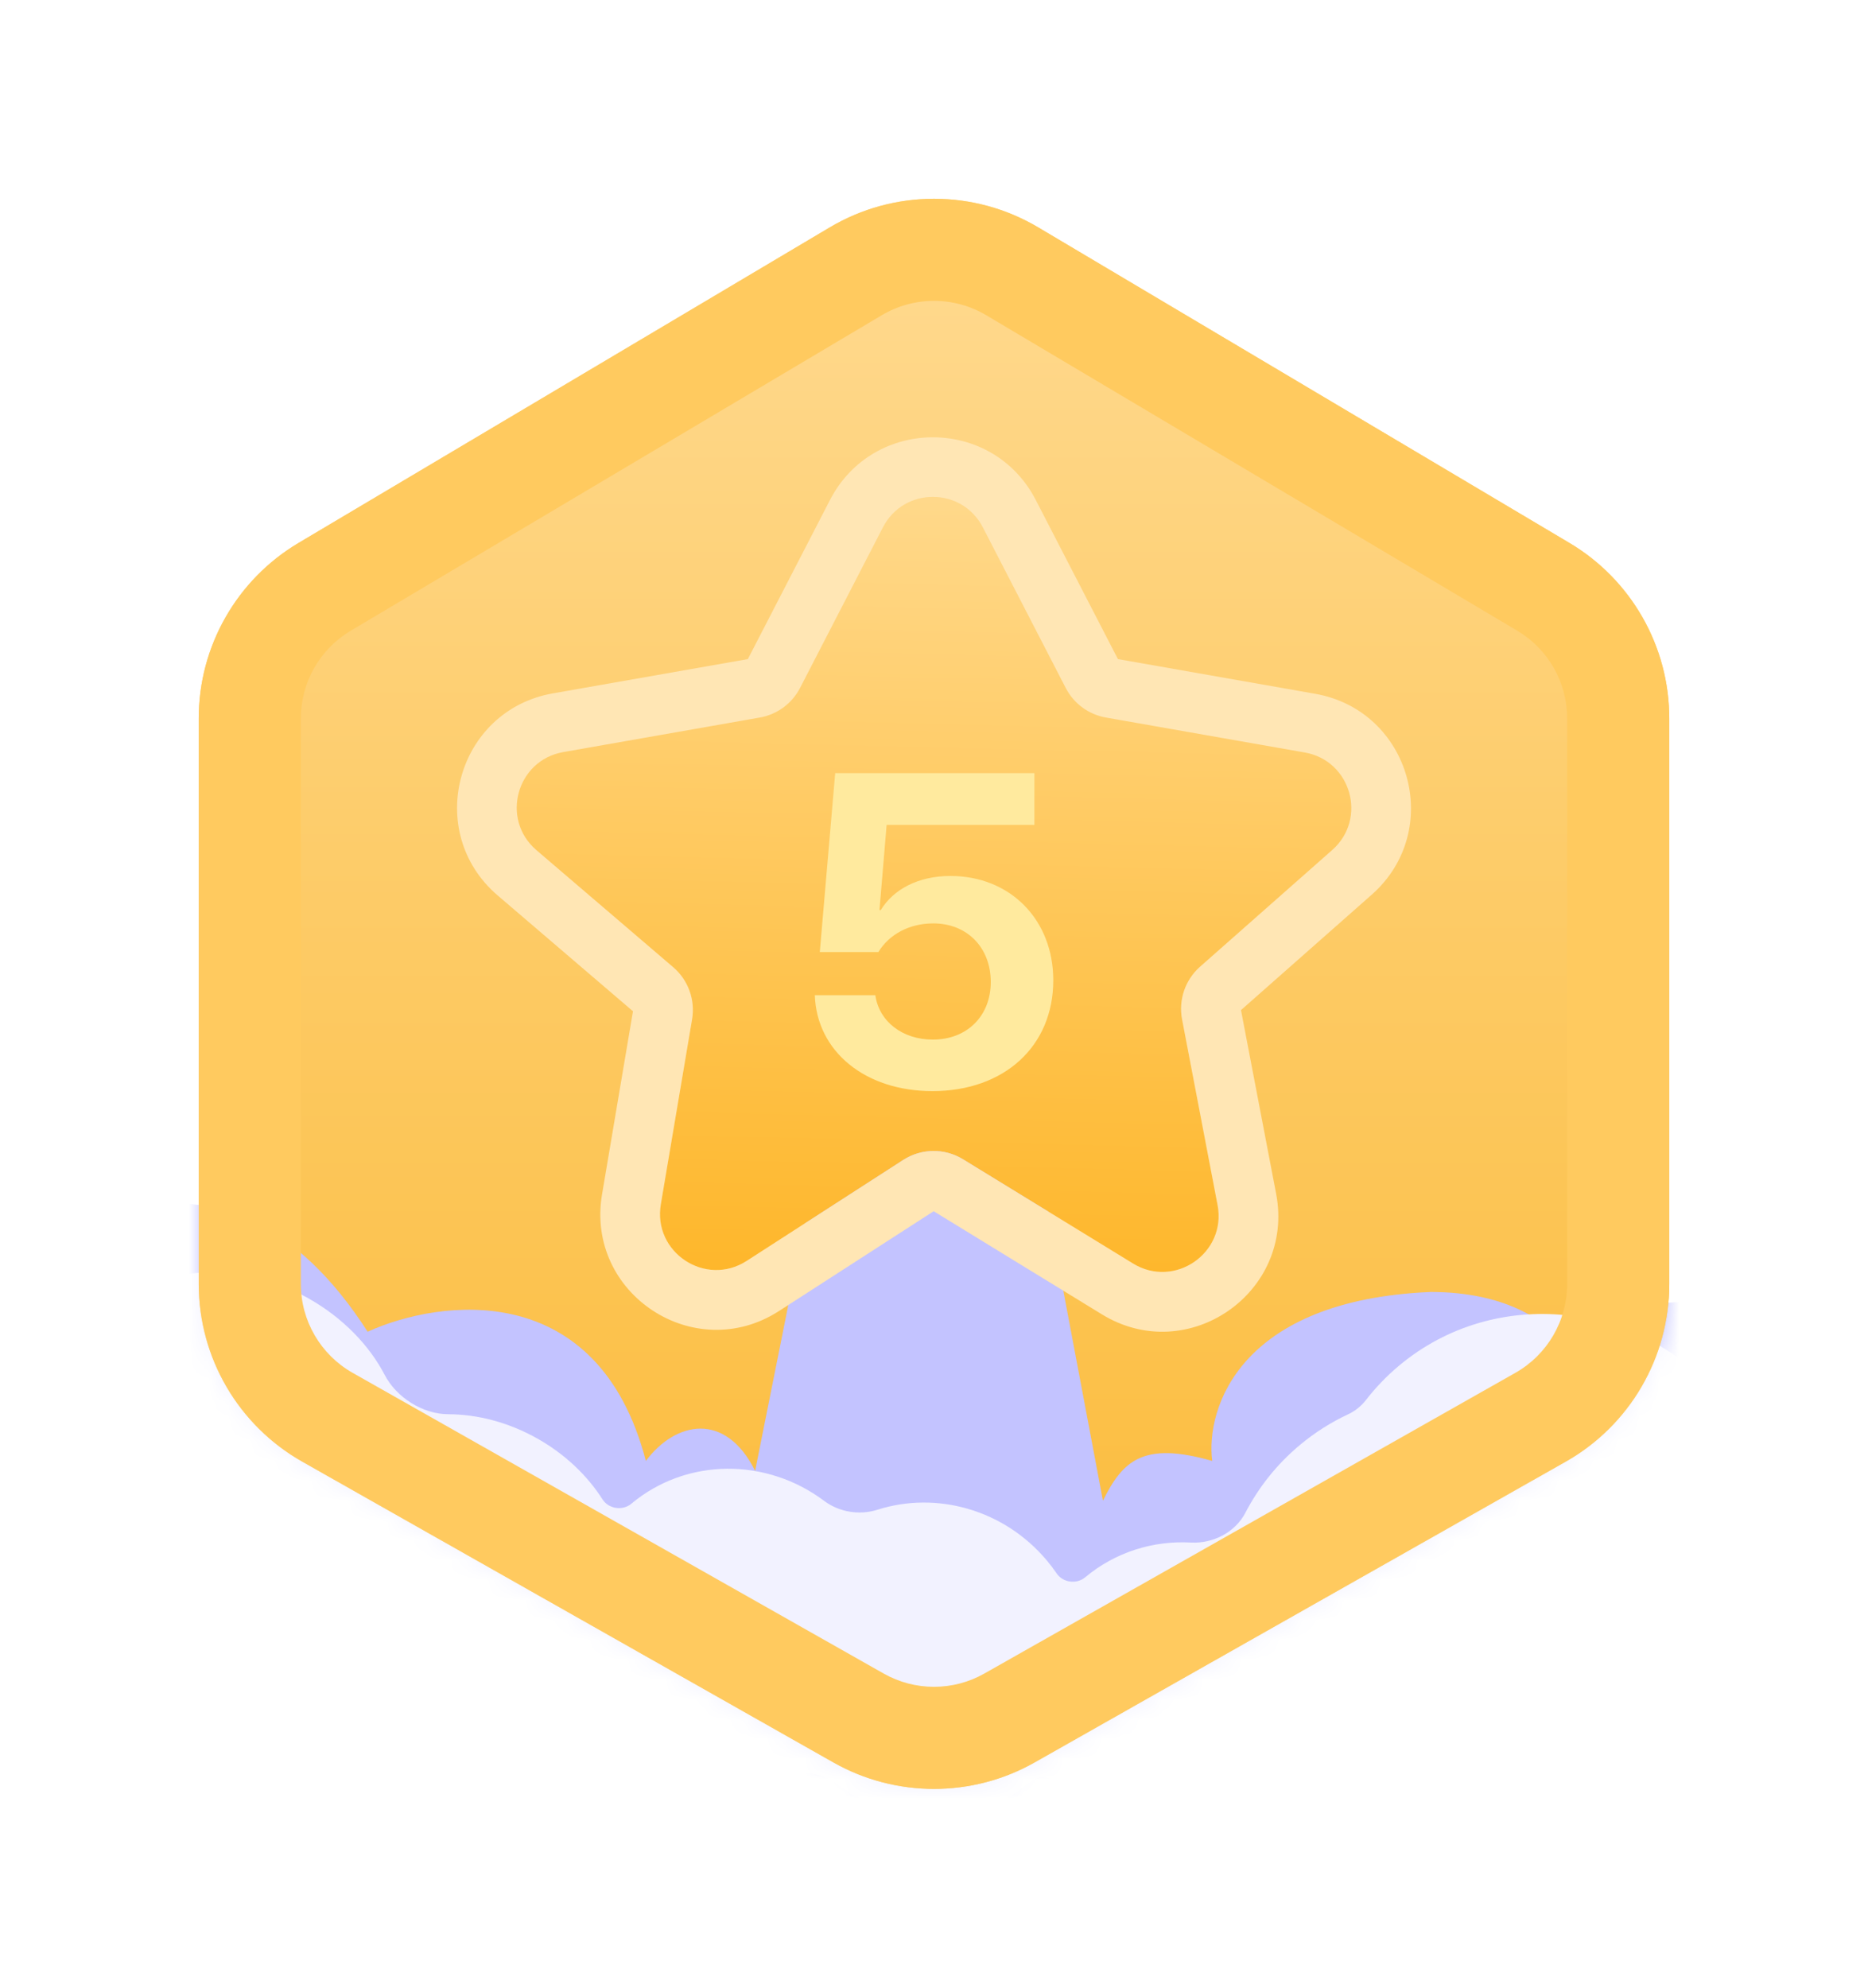 <svg width="94" height="100" viewBox="0 0 94 100" fill="none" xmlns="http://www.w3.org/2000/svg">
<g filter="url(#filter0_d_1_58)">
<path d="M10 31.144C10 27.52 11.911 24.164 15.027 22.313L41.75 6.442C44.986 4.519 49.014 4.519 52.25 6.442L78.972 22.313C82.09 24.164 84 27.52 84 31.144V59.597C84 63.298 82.009 66.712 78.788 68.536L52.066 83.666C48.923 85.445 45.077 85.445 41.934 83.666L15.212 68.536C11.991 66.712 10 63.298 10 59.597V31.144Z" fill="url(#paint0_linear_1_58)"/>
<g filter="url(#filter1_i_1_58)">
<path fill-rule="evenodd" clip-rule="evenodd" d="M78.861 31.145V59.598C78.861 61.448 77.865 63.155 76.255 64.067L49.533 79.197C47.961 80.086 46.038 80.086 44.467 79.197L17.745 64.067C16.134 63.155 15.139 61.448 15.139 59.598V31.145C15.139 29.333 16.094 27.655 17.652 26.729L44.375 10.857C45.993 9.896 48.007 9.896 49.625 10.857L76.347 26.729C77.906 27.655 78.861 29.333 78.861 31.145Z" fill="url(#paint1_linear_1_58)"/>
</g>
<mask id="mask0_1_58" style="mask-type:alpha" maskUnits="userSpaceOnUse" x="10" y="5" width="74" height="80">
<path d="M10 31.144C10 27.52 11.911 24.164 15.027 22.313L41.75 6.442C44.986 4.519 49.014 4.519 52.25 6.442L78.972 22.313C82.09 24.164 84 27.52 84 31.144V59.597C84 63.298 82.009 66.712 78.788 68.536L52.066 83.666C48.923 85.445 45.077 85.445 41.934 83.666L15.212 68.536C11.991 66.712 10 63.298 10 59.597V31.144Z" fill="#D9D9D9"/>
</mask>
<g mask="url(#mask0_1_58)">
<g filter="url(#filter2_di_1_58)">
<path d="M43 44L38 69C36.5 66 34 66.5 32.5 68.5C30.1 59.3 22.167 60.333 18.5 62C11.3 50.8 2.167 56.667 -1.5 61L46.5 89C63.167 81.667 95.3 66.1 90.5 62.5C85.7 58.9 80.5 61 78.5 62.5C78 61.667 76 60 72 60C62.4 60.4 60.667 65.833 61 68.5C57.5 67.5 56.5 68.5 55.5 70.5L50.5 44H43Z" fill="#AFAFFF"/>
<path d="M43 44L38 69C36.5 66 34 66.5 32.5 68.5C30.1 59.3 22.167 60.333 18.5 62C11.3 50.8 2.167 56.667 -1.5 61L46.5 89C63.167 81.667 95.3 66.1 90.5 62.5C85.7 58.9 80.5 61 78.5 62.5C78 61.667 76 60 72 60C62.4 60.4 60.667 65.833 61 68.5C57.5 67.5 56.5 68.5 55.5 70.5L50.5 44H43Z" fill="white" fill-opacity="0.25"/>
</g>
<g filter="url(#filter3_di_1_58)">
<path d="M9.613 70.764C10.928 71.508 12.313 71.93 13.632 72.048C14.922 72.163 16.172 73.155 16.65 74.359C17.334 76.085 18.707 77.687 20.613 78.765C22.592 79.884 24.759 80.219 26.639 79.853C28.027 79.582 29.765 80.187 30.598 81.33C30.706 81.48 30.821 81.627 30.942 81.771C33.108 84.362 36.517 85.277 39.473 84.336C40.376 84.049 41.397 84.21 42.155 84.78C45.036 86.944 49.059 86.978 51.864 84.634C52.292 84.276 52.977 84.367 53.292 84.828C53.442 85.048 53.605 85.263 53.779 85.472C56.613 88.862 61.575 89.382 64.864 86.634C65.444 86.149 66.297 86.063 66.933 86.472C71.103 89.154 76.602 89.02 80.501 85.761C81.13 85.235 81.686 84.654 82.169 84.031C82.409 83.72 82.72 83.472 83.075 83.306C83.93 82.907 84.746 82.392 85.501 81.761C90.339 77.718 90.881 70.397 86.713 65.41C82.545 60.424 75.245 59.658 70.408 63.701C69.779 64.227 69.223 64.808 68.74 65.431C68.5 65.742 68.189 65.99 67.834 66.156C66.979 66.555 66.163 67.07 65.408 67.701C64.245 68.673 63.331 69.834 62.67 71.106C62.158 72.092 61.037 72.667 59.928 72.605C58.046 72.501 56.142 73.072 54.603 74.357C54.175 74.715 53.49 74.624 53.175 74.163C53.025 73.943 52.862 73.728 52.688 73.519C50.522 70.928 47.112 70.013 44.157 70.954C43.253 71.241 42.232 71.079 41.474 70.51C38.593 68.346 34.57 68.312 31.765 70.656C31.331 71.019 30.627 70.914 30.322 70.437C29.559 69.241 28.448 68.169 27.051 67.379C25.59 66.553 24.027 66.154 22.552 66.149C21.272 66.145 19.948 65.305 19.357 64.17C18.585 62.686 17.263 61.304 15.519 60.318C11.673 58.144 7.233 58.719 5.602 61.604C3.971 64.488 5.767 68.59 9.613 70.764Z" fill="#F2F2FF"/>
</g>
</g>
<path fill-rule="evenodd" clip-rule="evenodd" d="M78.861 59.597V31.144C78.861 29.332 77.906 27.654 76.347 26.729L49.625 10.857C48.007 9.896 45.993 9.896 44.375 10.857L17.653 26.729C16.094 27.654 15.139 29.332 15.139 31.144V59.597C15.139 61.448 16.134 63.155 17.745 64.067L44.467 79.196C46.038 80.086 47.962 80.086 49.533 79.196L76.255 64.067C77.866 63.155 78.861 61.448 78.861 59.597ZM15.027 22.313C11.911 24.164 10 27.52 10 31.144V59.597C10 63.298 11.991 66.712 15.212 68.536L41.934 83.666C45.077 85.445 48.923 85.445 52.066 83.666L78.788 68.536C82.009 66.712 84 63.298 84 59.597V31.144C84 27.52 82.09 24.164 78.972 22.313L52.25 6.442C49.014 4.519 44.986 4.519 41.75 6.442L15.027 22.313Z" fill="#FFCA5F"/>
<g filter="url(#filter4_di_1_58)">
<path d="M44.432 21.53L40.26 29.611C39.855 30.395 39.106 30.946 38.237 31.099L28.343 32.837C25.99 33.251 25.179 36.218 26.994 37.772L33.876 43.66C34.631 44.306 34.992 45.301 34.826 46.281L33.254 55.589C32.844 58.013 35.508 59.769 37.574 58.437L45.45 53.358C46.363 52.769 47.533 52.755 48.459 53.323L57.017 58.568C59.111 59.851 61.732 58.037 61.27 55.625L59.484 46.286C59.296 45.304 59.641 44.296 60.39 43.634L67.041 37.763C68.818 36.195 67.994 33.268 65.66 32.858L55.651 31.099C54.782 30.946 54.033 30.395 53.628 29.611L49.456 21.53C48.403 19.489 45.485 19.489 44.432 21.53Z" fill="url(#paint2_linear_1_58)"/>
<path fill-rule="evenodd" clip-rule="evenodd" d="M37.633 28.159L41.766 20.154C43.937 15.949 49.95 15.949 52.121 20.154L56.255 28.159L66.179 29.904C70.99 30.749 72.686 36.782 69.026 40.012L62.448 45.818L64.217 55.061C65.167 60.03 59.767 63.771 55.449 61.125L46.984 55.937L39.199 60.958M39.199 60.958C34.94 63.705 29.452 60.082 30.295 55.09L31.852 45.876L25.044 40.05C21.303 36.849 22.971 30.736 27.824 29.883L37.633 28.159M37.594 28.235C37.594 28.235 37.594 28.235 37.594 28.235L37.594 28.235ZM40.259 29.611L44.431 21.53C45.485 19.489 48.402 19.489 49.456 21.53L53.628 29.611C54.033 30.395 54.781 30.946 55.651 31.099L65.66 32.858C67.993 33.268 68.818 36.195 67.041 37.763L60.39 43.634C59.64 44.296 59.296 45.304 59.484 46.286L61.27 55.625C61.732 58.037 59.11 59.851 57.016 58.568L48.459 53.323C47.533 52.755 46.363 52.769 45.45 53.358L37.573 58.437C35.508 59.769 32.844 58.013 33.253 55.589L34.826 46.281C34.991 45.301 34.631 44.306 33.876 43.66L26.994 37.772C25.178 36.218 25.989 33.251 28.343 32.837L38.236 31.099C39.106 30.946 39.854 30.395 40.259 29.611Z" fill="#FFE6B4"/>
</g>
<g filter="url(#filter5_di_1_58)">
<path d="M46.92 49.494C43.535 49.494 41.1 47.498 41.002 44.668H44.048C44.234 45.991 45.413 46.902 46.942 46.902C48.667 46.902 49.857 45.709 49.857 44.006C49.857 42.271 48.667 41.056 46.964 41.056C45.773 41.056 44.747 41.598 44.201 42.498H41.253L42.028 33.497H52.052V36.1H44.616L44.256 40.384H44.321C44.965 39.332 46.221 38.67 47.826 38.67C50.84 38.67 53.002 40.872 53.002 43.919C53.002 47.238 50.534 49.494 46.92 49.494Z" fill="#FFEA9E"/>
</g>
</g>
<defs>
<filter id="filter0_d_1_58" x="-3" y="0" width="100" height="100" filterUnits="userSpaceOnUse" color-interpolation-filters="sRGB">
<feFlood flood-opacity="0" result="BackgroundImageFix"/>
<feColorMatrix in="SourceAlpha" type="matrix" values="0 0 0 0 0 0 0 0 0 0 0 0 0 0 0 0 0 0 127 0" result="hardAlpha"/>
<feOffset dy="5"/>
<feGaussianBlur stdDeviation="5"/>
<feComposite in2="hardAlpha" operator="out"/>
<feColorMatrix type="matrix" values="0 0 0 0 0.863 0 0 0 0 0.604 0 0 0 0 0.083 0 0 0 0.25 0"/>
<feBlend mode="normal" in2="BackgroundImageFix" result="effect1_dropShadow_1_58"/>
<feBlend mode="normal" in="SourceGraphic" in2="effect1_dropShadow_1_58" result="shape"/>
</filter>
<filter id="filter1_i_1_58" x="15.139" y="10.137" width="63.722" height="69.727" filterUnits="userSpaceOnUse" color-interpolation-filters="sRGB">
<feFlood flood-opacity="0" result="BackgroundImageFix"/>
<feBlend mode="normal" in="SourceGraphic" in2="BackgroundImageFix" result="shape"/>
<feColorMatrix in="SourceAlpha" type="matrix" values="0 0 0 0 0 0 0 0 0 0 0 0 0 0 0 0 0 0 127 0" result="hardAlpha"/>
<feOffset/>
<feGaussianBlur stdDeviation="0.5"/>
<feComposite in2="hardAlpha" operator="arithmetic" k2="-1" k3="1"/>
<feColorMatrix type="matrix" values="0 0 0 0 0.859 0 0 0 0 0.624 0 0 0 0 0.149 0 0 0 1 0"/>
<feBlend mode="normal" in2="shape" result="effect1_innerShadow_1_58"/>
</filter>
<filter id="filter2_di_1_58" x="-3" y="42.5" width="95.483" height="48" filterUnits="userSpaceOnUse" color-interpolation-filters="sRGB">
<feFlood flood-opacity="0" result="BackgroundImageFix"/>
<feColorMatrix in="SourceAlpha" type="matrix" values="0 0 0 0 0 0 0 0 0 0 0 0 0 0 0 0 0 0 127 0" result="hardAlpha"/>
<feOffset/>
<feGaussianBlur stdDeviation="0.75"/>
<feComposite in2="hardAlpha" operator="out"/>
<feColorMatrix type="matrix" values="0 0 0 0 0.188 0 0 0 0 0.188 0 0 0 0 0.282 0 0 0 0.3 0"/>
<feBlend mode="normal" in2="BackgroundImageFix" result="effect1_dropShadow_1_58"/>
<feBlend mode="normal" in="SourceGraphic" in2="effect1_dropShadow_1_58" result="shape"/>
<feColorMatrix in="SourceAlpha" type="matrix" values="0 0 0 0 0 0 0 0 0 0 0 0 0 0 0 0 0 0 127 0" result="hardAlpha"/>
<feOffset/>
<feGaussianBlur stdDeviation="0.75"/>
<feComposite in2="hardAlpha" operator="arithmetic" k2="-1" k3="1"/>
<feColorMatrix type="matrix" values="0 0 0 0 1 0 0 0 0 1 0 0 0 0 1 0 0 0 1 0"/>
<feBlend mode="normal" in2="shape" result="effect2_innerShadow_1_58"/>
</filter>
<filter id="filter3_di_1_58" x="3.5" y="57.5" width="87.516" height="32.398" filterUnits="userSpaceOnUse" color-interpolation-filters="sRGB">
<feFlood flood-opacity="0" result="BackgroundImageFix"/>
<feColorMatrix in="SourceAlpha" type="matrix" values="0 0 0 0 0 0 0 0 0 0 0 0 0 0 0 0 0 0 127 0" result="hardAlpha"/>
<feOffset/>
<feGaussianBlur stdDeviation="0.75"/>
<feComposite in2="hardAlpha" operator="out"/>
<feColorMatrix type="matrix" values="0 0 0 0 0.188 0 0 0 0 0.188 0 0 0 0 0.282 0 0 0 0.3 0"/>
<feBlend mode="normal" in2="BackgroundImageFix" result="effect1_dropShadow_1_58"/>
<feBlend mode="normal" in="SourceGraphic" in2="effect1_dropShadow_1_58" result="shape"/>
<feColorMatrix in="SourceAlpha" type="matrix" values="0 0 0 0 0 0 0 0 0 0 0 0 0 0 0 0 0 0 127 0" result="hardAlpha"/>
<feOffset/>
<feGaussianBlur stdDeviation="0.75"/>
<feComposite in2="hardAlpha" operator="arithmetic" k2="-1" k3="1"/>
<feColorMatrix type="matrix" values="0 0 0 0 1 0 0 0 0 1 0 0 0 0 1 0 0 0 1 0"/>
<feBlend mode="normal" in2="shape" result="effect2_innerShadow_1_58"/>
</filter>
<filter id="filter4_di_1_58" x="21.5" y="15.5" width="51.003" height="48" filterUnits="userSpaceOnUse" color-interpolation-filters="sRGB">
<feFlood flood-opacity="0" result="BackgroundImageFix"/>
<feColorMatrix in="SourceAlpha" type="matrix" values="0 0 0 0 0 0 0 0 0 0 0 0 0 0 0 0 0 0 127 0" result="hardAlpha"/>
<feOffset/>
<feGaussianBlur stdDeviation="0.75"/>
<feComposite in2="hardAlpha" operator="out"/>
<feColorMatrix type="matrix" values="0 0 0 0 0.188 0 0 0 0 0.188 0 0 0 0 0.282 0 0 0 0.3 0"/>
<feBlend mode="normal" in2="BackgroundImageFix" result="effect1_dropShadow_1_58"/>
<feBlend mode="normal" in="SourceGraphic" in2="effect1_dropShadow_1_58" result="shape"/>
<feColorMatrix in="SourceAlpha" type="matrix" values="0 0 0 0 0 0 0 0 0 0 0 0 0 0 0 0 0 0 127 0" result="hardAlpha"/>
<feOffset/>
<feGaussianBlur stdDeviation="0.75"/>
<feComposite in2="hardAlpha" operator="arithmetic" k2="-1" k3="1"/>
<feColorMatrix type="matrix" values="0 0 0 0 1 0 0 0 0 1 0 0 0 0 1 0 0 0 1 0"/>
<feBlend mode="normal" in2="shape" result="effect2_innerShadow_1_58"/>
</filter>
<filter id="filter5_di_1_58" x="40.002" y="32.497" width="14" height="17.997" filterUnits="userSpaceOnUse" color-interpolation-filters="sRGB">
<feFlood flood-opacity="0" result="BackgroundImageFix"/>
<feColorMatrix in="SourceAlpha" type="matrix" values="0 0 0 0 0 0 0 0 0 0 0 0 0 0 0 0 0 0 127 0" result="hardAlpha"/>
<feOffset/>
<feGaussianBlur stdDeviation="0.5"/>
<feComposite in2="hardAlpha" operator="out"/>
<feColorMatrix type="matrix" values="0 0 0 0 0 0 0 0 0 0 0 0 0 0 0 0 0 0 0.3 0"/>
<feBlend mode="normal" in2="BackgroundImageFix" result="effect1_dropShadow_1_58"/>
<feBlend mode="normal" in="SourceGraphic" in2="effect1_dropShadow_1_58" result="shape"/>
<feColorMatrix in="SourceAlpha" type="matrix" values="0 0 0 0 0 0 0 0 0 0 0 0 0 0 0 0 0 0 127 0" result="hardAlpha"/>
<feOffset dy="0.4"/>
<feGaussianBlur stdDeviation="0.2"/>
<feComposite in2="hardAlpha" operator="arithmetic" k2="-1" k3="1"/>
<feColorMatrix type="matrix" values="0 0 0 0 1 0 0 0 0 0.953 0 0 0 0 0.787 0 0 0 1 0"/>
<feBlend mode="normal" in2="shape" result="effect2_innerShadow_1_58"/>
</filter>
<linearGradient id="paint0_linear_1_58" x1="47" y1="5" x2="47" y2="95" gradientUnits="userSpaceOnUse">
<stop stop-color="#FFDA91"/>
<stop offset="1" stop-color="#FAB426"/>
</linearGradient>
<linearGradient id="paint1_linear_1_58" x1="47" y1="5" x2="47" y2="95" gradientUnits="userSpaceOnUse">
<stop stop-color="#FFDA91"/>
<stop offset="1" stop-color="#FAB426"/>
</linearGradient>
<linearGradient id="paint2_linear_1_58" x1="47.002" y1="18" x2="46.002" y2="59.992" gradientUnits="userSpaceOnUse">
<stop stop-color="#FFDA8F"/>
<stop offset="1" stop-color="#FEB629"/>
</linearGradient>
</defs>
</svg>

